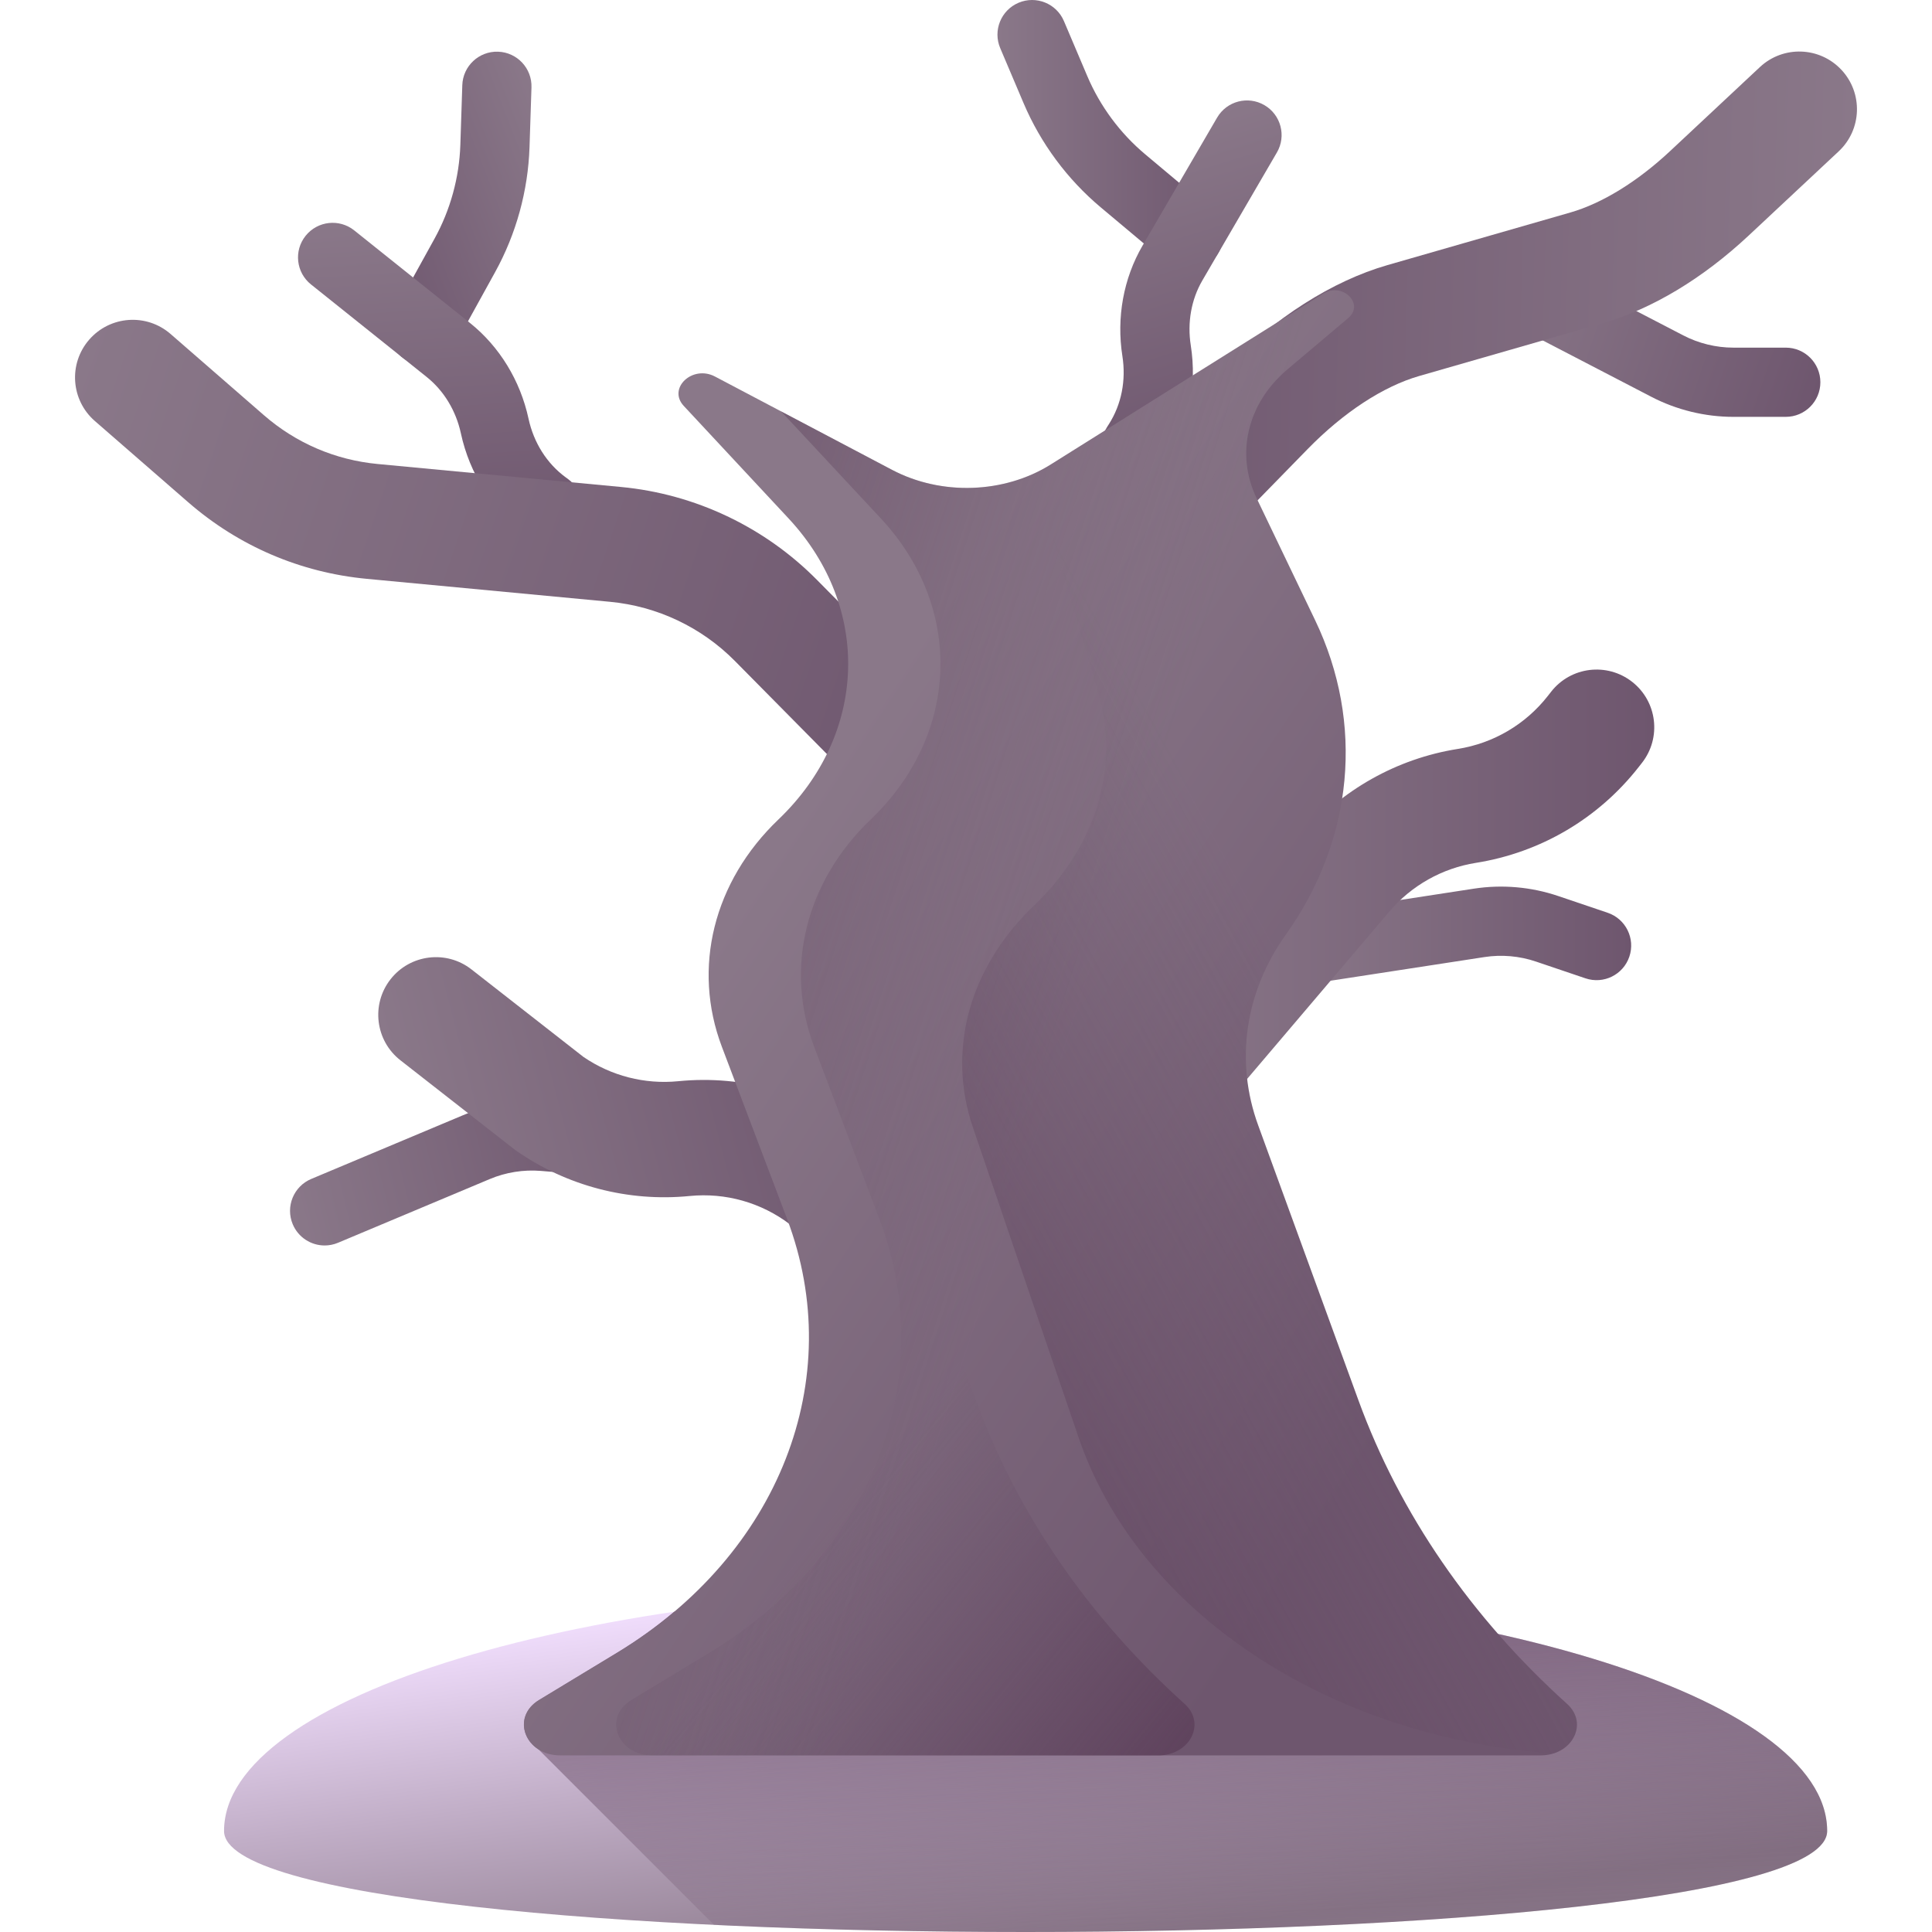 <svg id="Capa_1" enable-background="new 0 0 510 510" height="512" viewBox="0 0 510 510" width="512" xmlns="http://www.w3.org/2000/svg" xmlns:xlink="http://www.w3.org/1999/xlink"><linearGradient id="SVGID_1_" gradientUnits="userSpaceOnUse" x1="261.568" x2="274.948" y1="414.068" y2="514.418"><stop offset="0" stop-color="#f0ddfc"/><stop offset=".447" stop-color="#c1aec7"/><stop offset="1" stop-color="#8a7889"/></linearGradient><linearGradient id="lg1"><stop offset="0" stop-color="#6e566e" stop-opacity="0"/><stop offset=".294" stop-color="#674d66" stop-opacity=".294"/><stop offset="1" stop-color="#593b56"/></linearGradient><linearGradient id="SVGID_2_" gradientUnits="userSpaceOnUse" x1="312.742" x2="307.058" xlink:href="#lg1" y1="528.418" y2="389.556"/><linearGradient id="lg2"><stop offset="0" stop-color="#8a7889"/><stop offset="1" stop-color="#6e566e"/></linearGradient><linearGradient id="SVGID_3_" gradientTransform="matrix(-.933 .361 .361 .933 92.949 -17.335)" gradientUnits="userSpaceOnUse" x1="-30.329" x2="29.208" xlink:href="#lg2" y1="77.725" y2="77.725"/><linearGradient id="SVGID_4_" gradientTransform="matrix(.066 .998 -.998 .066 -10.168 -96.254)" gradientUnits="userSpaceOnUse" x1="161.219" x2="249.013" xlink:href="#lg2" y1="-112.989" y2="-112.989"/><linearGradient id="SVGID_5_" gradientTransform="matrix(.531 .847 .847 -.531 -6.841 -7.402)" gradientUnits="userSpaceOnUse" x1="110.051" x2="310.631" xlink:href="#lg2" y1="-41.957" y2="121.274"/><linearGradient id="SVGID_6_" gradientUnits="userSpaceOnUse" x1="391.787" x2="479.093" xlink:href="#lg2" y1="76.977" y2="106.659"/><linearGradient id="SVGID_7_" gradientTransform="matrix(.947 .321 .321 -.947 -86.042 522.599)" gradientUnits="userSpaceOnUse" x1="313.572" x2="400.877" xlink:href="#lg2" y1="397.353" y2="427.034"/><linearGradient id="SVGID_8_" gradientTransform="matrix(.997 .081 .081 -.997 -41.014 565.992)" gradientUnits="userSpaceOnUse" x1="96.486" x2="183.791" xlink:href="#lg2" y1="256.204" y2="285.885"/><linearGradient id="SVGID_9_" gradientTransform="matrix(-.615 .817 -.472 -.355 612.376 25.313)" gradientUnits="userSpaceOnUse" x1="76.989" x2="284.894" xlink:href="#lg2" y1="158.738" y2="327.93"/><linearGradient id="SVGID_10_" gradientUnits="userSpaceOnUse" x1="299.346" x2="436.683" xlink:href="#lg2" y1="235.251" y2="235.251"/><linearGradient id="SVGID_11_" gradientUnits="userSpaceOnUse" x1="263.305" x2="322.842" xlink:href="#lg2" y1="35.673" y2="35.673"/><linearGradient id="SVGID_12_" gradientTransform="matrix(.298 .955 .955 -.298 67.737 -110.784)" gradientUnits="userSpaceOnUse" x1="208.493" x2="296.288" xlink:href="#lg2" y1="179.849" y2="179.849"/><linearGradient id="SVGID_13_" gradientTransform="matrix(.967 -.253 -.253 -.967 107.268 783.598)" gradientUnits="userSpaceOnUse" x1="122.997" x2="242.735" xlink:href="#lg2" y1="462.422" y2="462.422"/><linearGradient id="SVGID_14_" gradientUnits="userSpaceOnUse" x1="196.798" x2="380.666" xlink:href="#lg2" y1="235.193" y2="357.214"/><linearGradient id="SVGID_15_" gradientUnits="userSpaceOnUse" x1="282.218" x2="48.832" xlink:href="#lg1" y1="276.609" y2="201.102"/><linearGradient id="SVGID_16_" gradientUnits="userSpaceOnUse" x1="355.725" x2="164.484" xlink:href="#lg1" y1="283.413" y2="388.169"/><linearGradient id="SVGID_17_" gradientUnits="userSpaceOnUse" x1="258.305" x2="362.774" xlink:href="#lg1" y1="352.433" y2="437.45"/><g><path d="m482.326 483.333c0 35.556-423.184 35.556-423.184 0s94.733-64.381 211.592-64.381 211.592 28.824 211.592 64.381z" fill="url(#SVGID_1_)"/><path d="m482.326 483.333c0-35.556-94.733-64.381-211.592-64.381-33.267 0-64.736 2.339-92.741 6.501-4.634 3.913-9.683 7.55-15.137 10.854l-20.548 12.444c-5.716 3.462-4.9 10.058-.139 13.063l46.307 46.307c124.444 5.971 293.85-2.292 293.85-24.788z" fill="url(#SVGID_2_)"/><g><g><path d="m111.8 96.291c-1.493 0-3.007-.366-4.406-1.138-4.417-2.439-6.022-7.996-3.584-12.413l10.896-19.74c4.176-7.564 6.532-16.128 6.815-24.764l.516-15.759c.165-5.044 4.4-8.999 9.429-8.832 5.043.165 8.997 4.387 8.832 9.429l-.516 15.759c-.377 11.508-3.517 22.918-9.08 32.996l-10.895 19.74c-1.666 3.017-4.787 4.722-8.007 4.722z" fill="url(#SVGID_3_)"/><path d="m144.574 142.99c-1.879 0-3.774-.578-5.405-1.777l-.717-.527c-8.517-6.269-14.479-15.606-16.79-26.294-1.292-5.973-4.493-11.253-9.014-14.868l-30.548-24.434c-3.94-3.152-4.58-8.901-1.428-12.841 3.15-3.94 8.901-4.579 12.841-1.429l30.549 24.433c7.792 6.233 13.282 15.208 15.459 25.275 1.37 6.331 4.836 11.815 9.76 15.439l.713.525c4.065 2.988 4.937 8.706 1.948 12.771-1.791 2.436-4.561 3.727-7.368 3.727z" fill="url(#SVGID_4_)"/></g><path d="m241.569 216.17c-3.926 0-7.85-1.508-10.828-4.521l-36.75-37.171c-8.793-8.894-20.494-14.44-32.947-15.616l-64.207-6.061c-17.55-1.656-33.857-8.649-47.157-20.222l-24.64-21.441c-6.344-5.521-7.011-15.138-1.491-21.482 5.521-6.343 15.138-7.011 21.481-1.49l24.64 21.441c8.47 7.369 18.853 11.823 30.029 12.878l64.208 6.061c19.556 1.847 37.931 10.556 51.74 24.524l36.75 37.171c5.912 5.98 5.857 15.62-.123 21.532-2.968 2.933-6.838 4.397-10.705 4.397z" fill="url(#SVGID_5_)"/><path d="m471.398 110.04h-13.814c-7.512 0-15.005-1.83-21.67-5.292l-38.564-20.023c-4.478-2.326-6.223-7.84-3.898-12.318 2.326-4.477 7.839-6.222 12.318-3.898l38.564 20.025c4.076 2.117 8.657 3.236 13.25 3.236h13.814c5.045 0 9.136 4.09 9.136 9.136s-4.091 9.134-9.136 9.134z" fill="url(#SVGID_6_)"/><path d="m347.508 259.354c-4.433 0-8.324-3.232-9.018-7.749-.767-4.987 2.654-9.651 7.641-10.418l42.947-6.604c7.421-1.14 15.107-.473 22.222 1.935l13.085 4.429c4.779 1.618 7.342 6.803 5.725 11.583s-6.8 7.343-11.582 5.725l-13.086-4.429c-4.35-1.474-9.046-1.884-13.586-1.184l-42.948 6.604c-.471.074-.939.108-1.4.108z" fill="url(#SVGID_7_)"/><path d="m85.702 328.775c-3.569 0-6.959-2.104-8.427-5.602-1.953-4.652.234-10.006 4.887-11.96l40.064-16.821c6.924-2.907 14.541-4.122 22.027-3.513l13.77 1.124c5.029.412 8.772 4.82 8.362 9.849-.41 5.028-4.828 8.757-9.849 8.362l-13.769-1.124c-4.573-.374-9.233.37-13.467 2.147l-40.066 16.823c-1.155.485-2.353.715-3.532.715z" fill="url(#SVGID_8_)"/><path d="m297.505 160.803c-3.836 0-7.674-1.441-10.636-4.332-6.017-5.875-6.132-15.514-.256-21.531l36.756-37.643c13.118-13.435 28.346-23.137 42.879-27.317l48.291-13.889c8.379-2.41 17.727-8.165 26.323-16.208l23.703-22.172c6.141-5.745 15.776-5.424 21.521.718 5.744 6.142 5.423 15.777-.718 21.521l-23.703 22.172c-12.219 11.43-25.605 19.464-38.709 23.233l-48.289 13.889c-9.54 2.744-20.02 9.608-29.509 19.326l-36.758 37.644c-2.983 3.056-6.938 4.589-10.895 4.589z" fill="url(#SVGID_9_)"/><path d="m314.566 293.751c-3.486 0-6.988-1.19-9.852-3.623-6.408-5.445-7.188-15.054-1.743-21.462l40.6-47.78c10.534-12.397 25.183-20.633 41.249-23.187 9.435-1.501 17.877-6.469 23.77-13.988l.88-1.124c5.185-6.62 14.756-7.781 21.375-2.598 6.62 5.185 7.784 14.755 2.599 21.376l-.883 1.128c-10.652 13.592-25.907 22.568-42.959 25.28-8.89 1.413-16.996 5.97-22.825 12.83l-40.601 47.78c-3.012 3.545-7.298 5.368-11.61 5.368z" fill="url(#SVGID_10_)"/><g><path d="m313.701 71.346c-2.071 0-4.153-.701-5.864-2.135l-17.279-14.485c-8.823-7.398-15.864-16.908-20.363-27.505l-6.162-14.514c-1.972-4.644.195-10.008 4.839-11.979 4.645-1.971 10.008.194 11.98 4.839l6.162 14.514c3.376 7.952 8.661 15.091 15.283 20.643l17.278 14.485c3.867 3.24 4.373 9.002 1.132 12.87-1.807 2.156-4.397 3.267-7.006 3.267z" fill="url(#SVGID_11_)"/><path d="m299.962 126.72c-1.681 0-3.382-.464-4.904-1.435-4.254-2.713-5.503-8.361-2.789-12.615l.479-.751c3.284-5.153 4.54-11.517 3.536-17.918-1.598-10.173.288-20.524 5.31-29.146l19.688-33.803c2.539-4.362 8.134-5.837 12.492-3.296 4.36 2.538 5.836 8.132 3.297 12.491l-19.688 33.803c-2.913 5.002-3.996 11.082-3.048 17.118 1.695 10.803-.5 21.662-6.18 30.575l-.481.753c-1.743 2.731-4.696 4.224-7.712 4.224z" fill="url(#SVGID_12_)"/></g><path d="m218.907 327.197c-3.214 0-6.454-1.013-9.209-3.111l-1.14-.867c-7.599-5.775-17.02-8.442-26.53-7.502-16.194 1.598-32.449-2.655-45.779-11.979-.221-.155-.437-.314-.649-.481l-29.899-23.367c-6.625-5.178-7.799-14.747-2.62-21.372 5.178-6.626 14.747-7.8 21.373-2.621l29.552 23.097c7.319 5.013 16.188 7.293 25.026 6.418 17.182-1.699 34.213 3.123 47.959 13.568l1.147.873c6.692 5.092 7.988 14.646 2.896 21.337-2.994 3.937-7.534 6.006-12.127 6.007z" fill="url(#SVGID_13_)"/><g><path d="m205.479 216.327c-17.143 16.392-22.809 39.184-14.919 60.008l17.199 45.393c16.054 42.37-2.081 88.643-44.904 114.578l-20.548 12.444c-7.551 4.573-3.718 14.629 5.576 14.629h258.809c8.372 0 12.703-8.436 6.978-13.591-25.334-22.813-44.166-50.205-55.061-80.089l-26.49-72.658c-6.154-16.879-3.501-35.171 7.294-50.3 17.909-25.097 20.782-55.843 7.758-82.999l-15.488-32.293c-5.598-11.673-2.381-25.039 8.17-33.944l16.033-13.531c4.442-3.749-1.566-9.622-6.609-6.459l-71.907 45.099c-12.279 7.701-28.893 8.268-41.869 1.429l-46.759-24.646c-5.956-3.139-12.587 3.096-8.247 7.756l27.665 29.7c21.95 23.567 20.822 57.001-2.681 79.474z" fill="url(#SVGID_14_)"/><path d="m406.693 463.381h-234.446c-9.294 0-13.131-10.054-5.579-14.629l20.549-12.449c42.828-25.926 60.953-72.208 44.899-114.572l-17.199-45.397c-7.881-20.828-2.217-43.619 14.922-60.005 23.509-22.472 24.63-55.913 2.68-79.476l-26.311-28.24 29.295 15.43c9.696 5.109 21.438 6.086 31.865 3.022 3.52-1.018 6.894-2.508 10.001-4.451l71.904-45.099c5.043-3.166 11.06 2.714 6.614 6.456l-16.03 13.539c-1.255 1.059-2.4 2.169-3.423 3.341-7.759 8.707-9.684 20.314-4.751 30.604l15.494 32.29c5.396 11.246 8.064 23.11 8.064 34.932 0 16.726-5.335 33.369-15.823 48.07-10.804 15.122-13.448 33.421-7.296 50.29l26.493 72.66c5.445 14.937 12.875 29.267 22.108 42.693 9.233 13.446 20.281 25.988 32.949 37.399 5.725 5.152 1.389 13.592-6.979 13.592z" fill="url(#SVGID_15_)"/><path d="m380.723 412.391c-9.233-13.426-16.663-27.756-22.108-42.693l-26.493-72.66c-6.151-16.87-3.508-35.168 7.296-50.29 10.488-14.701 15.823-31.344 15.823-48.07 0-11.822-2.668-23.685-8.064-34.932l-15.494-32.29c-4.933-10.29-3.009-21.897 4.751-30.604.467-.535.967-1.055 1.484-1.565 1.628-6.02 5.391-11.68 11.122-16.222l6.658-5.276c-1.62-1.266-4.119-1.721-6.425-.272l-71.904 45.099c-1.432.896-2.926 1.684-4.46 2.385l16.937 57.518c5.853 19.878-.384 40.78-16.851 56.475-17.107 16.305-23.135 38.187-16.158 58.658l27.877 81.793c15.734 46.166 66.061 79.177 125.247 83.451 6.111-1.843 8.631-8.681 3.712-13.106-12.669-11.411-23.717-23.952-32.95-37.399z" fill="url(#SVGID_16_)"/><path d="m305.737 463.381h-157.852c-9.294 0-13.131-10.054-5.579-14.629l20.549-12.449c42.828-25.926 60.953-72.208 44.899-114.572l-17.199-45.397c-7.881-20.828-2.217-43.619 14.922-60.005 23.509-22.472 24.63-55.913 2.68-79.476l-25.117-26.965-2.546-2.735c-4.336-4.657 2.29-10.897 8.247-7.751l5.981 3.156 20.415 10.753c-1.486 5.952-.901 12.264 1.925 18.144l15.482 32.29c5.396 11.246 8.064 23.12 8.064 34.942 0 16.715-5.335 33.359-15.823 48.06-10.792 15.122.219 33.421 6.383 50.29l26.481 72.66c5.457 14.937 12.887 29.267 22.121 42.693 9.233 13.446 20.281 25.988 32.949 37.399 5.723 5.152 1.387 13.592-6.982 13.592z" fill="url(#SVGID_17_)"/></g></g></g></svg>